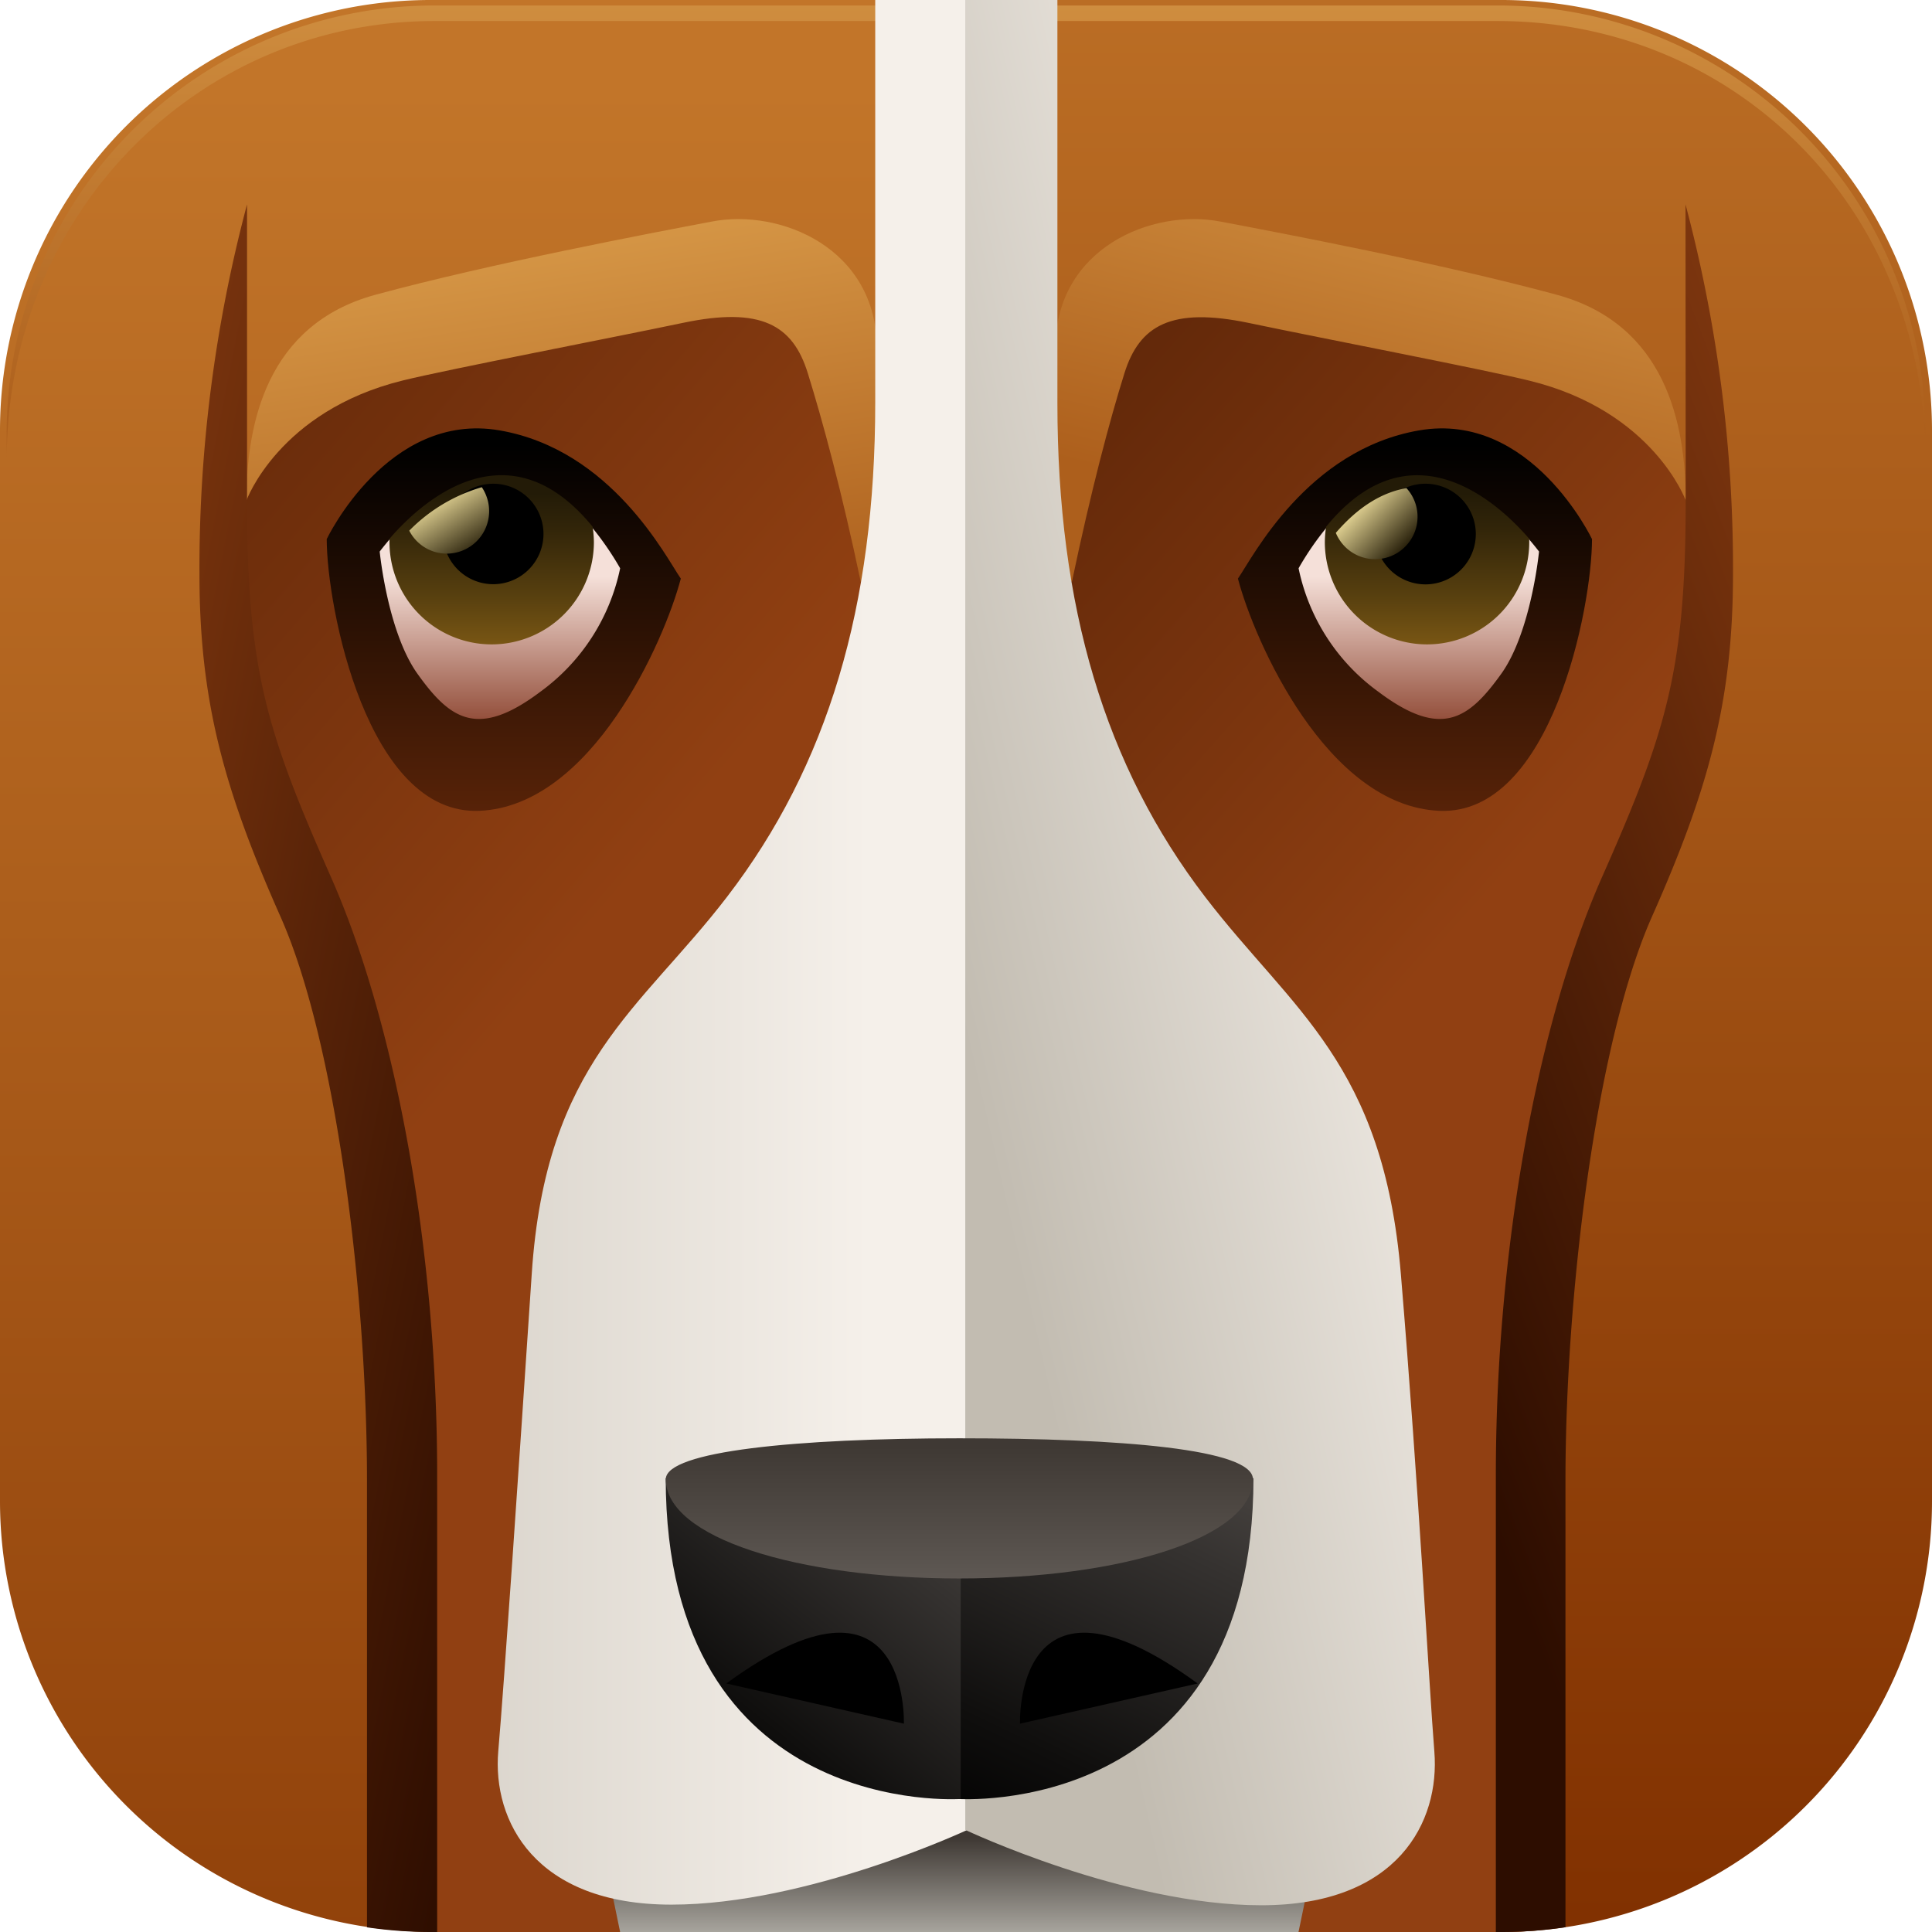 <svg xmlns="http://www.w3.org/2000/svg" xmlns:xlink="http://www.w3.org/1999/xlink" viewBox="0 0 211.16 211.17"><defs><style>.cls-1{fill-rule:evenodd;fill:url(#linear-gradient);}.cls-2{fill:url(#linear-gradient-2);}.cls-3{fill:url(#linear-gradient-4);}.cls-4{fill:url(#linear-gradient-5);}.cls-5{fill:url(#linear-gradient-6);}.cls-6{fill:url(#linear-gradient-7);}.cls-7{fill:url(#linear-gradient-8);}.cls-8{fill:url(#linear-gradient-9);}.cls-9{fill:url(#linear-gradient-10);}.cls-10{fill:url(#linear-gradient-11);}.cls-11{fill:url(#linear-gradient-12);}.cls-12{fill:url(#linear-gradient-13);}.cls-13{fill:url(#linear-gradient-14);}.cls-14{fill:url(#linear-gradient-15);}.cls-15{fill:url(#linear-gradient-16);}.cls-16{fill:url(#linear-gradient-17);}.cls-17{fill:url(#linear-gradient-18);}.cls-18{fill:url(#linear-gradient-19);}.cls-19{fill:url(#linear-gradient-20);}.cls-20{fill:url(#linear-gradient-21);}.cls-21{fill:url(#linear-gradient-22);}.cls-22{fill:url(#linear-gradient-23);}.cls-23{fill:url(#linear-gradient-24);}</style><linearGradient id="linear-gradient" x1="81.94" y1="9.45" x2="81.94" y2="282.87" gradientUnits="userSpaceOnUse"><stop offset="0" stop-color="#c27529"/><stop offset="1" stop-color="#803000"/></linearGradient><linearGradient id="linear-gradient-2" x1="158.38" y1="-27.4" x2="158.38" y2="213.27" xlink:href="#linear-gradient"/><linearGradient id="linear-gradient-4" x1="105.58" y1="-31.49" x2="105.58" y2="46.83" gradientUnits="userSpaceOnUse"><stop offset="0" stop-color="#e6ad57"/><stop offset="1" stop-color="#ad5f1c"/></linearGradient><linearGradient id="linear-gradient-5" x1="143.86" y1="119.41" x2="31.95" y2="20.03" gradientUnits="userSpaceOnUse"><stop offset="0" stop-color="#914012"/><stop offset="1" stop-color="#2d0d00"/></linearGradient><linearGradient id="linear-gradient-6" x1="55" y1="112.79" x2="-68.31" y2="6.58" xlink:href="#linear-gradient-5"/><linearGradient id="linear-gradient-7" x1="55.47" y1="8" x2="65.23" y2="70.26" xlink:href="#linear-gradient-4"/><linearGradient id="linear-gradient-8" x1="104.85" y1="200.92" x2="104.85" y2="211.26" gradientUnits="userSpaceOnUse"><stop offset="0" stop-color="#3f3934"/><stop offset="1" stop-color="#a8a59e"/></linearGradient><linearGradient id="linear-gradient-9" x1="94.95" y1="104.11" x2="11.63" y2="104.11" gradientUnits="userSpaceOnUse"><stop offset="0" stop-color="#f5f0ea"/><stop offset="1" stop-color="#c2bcb1"/></linearGradient><linearGradient id="linear-gradient-10" x1="162.68" y1="-7.58" x2="146.8" y2="57.73" xlink:href="#linear-gradient-4"/><linearGradient id="linear-gradient-11" x1="-13.24" y1="107.21" x2="66.09" y2="122.95" xlink:href="#linear-gradient-5"/><linearGradient id="linear-gradient-12" x1="159.53" y1="95.8" x2="104.22" y2="108.53" xlink:href="#linear-gradient-9"/><linearGradient id="linear-gradient-13" x1="232.43" y1="95.43" x2="147.95" y2="127.92" xlink:href="#linear-gradient-5"/><linearGradient id="linear-gradient-14" x1="126.74" y1="159.86" x2="106.07" y2="203.01" gradientUnits="userSpaceOnUse"><stop offset="0" stop-color="#423e3b"/><stop offset="0.16" stop-color="#353230"/><stop offset="0.71" stop-color="#0f0e0d"/><stop offset="1"/></linearGradient><linearGradient id="linear-gradient-15" x1="101.3" y1="163.62" x2="74.43" y2="197.13" xlink:href="#linear-gradient-14"/><linearGradient id="linear-gradient-16" x1="104.85" y1="158.16" x2="104.85" y2="173.48" gradientUnits="userSpaceOnUse"><stop offset="0" stop-color="#3f3934"/><stop offset="1" stop-color="#605a55"/></linearGradient><linearGradient id="linear-gradient-17" x1="154.65" y1="48.61" x2="154.65" y2="90.43" gradientUnits="userSpaceOnUse"><stop offset="0"/><stop offset="1" stop-color="#5b2408"/></linearGradient><linearGradient id="linear-gradient-18" x1="155.07" y1="82.8" x2="155.07" y2="63" gradientUnits="userSpaceOnUse"><stop offset="0" stop-color="#7a2912"/><stop offset="1" stop-color="#f5e0d9"/></linearGradient><linearGradient id="linear-gradient-19" x1="155.98" y1="70.74" x2="155.98" y2="53.94" gradientUnits="userSpaceOnUse"><stop offset="0" stop-color="#7a5714"/><stop offset="0.33" stop-color="#58400f"/><stop offset="0.77" stop-color="#322509"/><stop offset="1" stop-color="#231b07"/></linearGradient><linearGradient id="linear-gradient-20" x1="153.78" y1="59.93" x2="149.07" y2="55.32" gradientUnits="userSpaceOnUse"><stop offset="0" stop-color="#231b07"/><stop offset="1" stop-color="#d6c78a"/></linearGradient><linearGradient id="linear-gradient-21" x1="2120.74" y1="48.61" x2="2120.74" y2="90.43" gradientTransform="matrix(-1, 0, 0, 1, 2175.8, 0)" xlink:href="#linear-gradient-17"/><linearGradient id="linear-gradient-22" x1="2121.16" y1="82.8" x2="2121.16" y2="63" gradientTransform="matrix(-1, 0, 0, 1, 2175.8, 0)" xlink:href="#linear-gradient-18"/><linearGradient id="linear-gradient-23" x1="2122.07" y1="70.74" x2="2122.07" y2="53.94" gradientTransform="matrix(-1, 0, 0, 1, 2175.8, 0)" xlink:href="#linear-gradient-19"/><linearGradient id="linear-gradient-24" x1="51.85" y1="60.61" x2="48.18" y2="54.84" xlink:href="#linear-gradient-20"/></defs><title>Asset 3</title><g id="Layer_2" data-name="Layer 2"><g id="Layer_1-2" data-name="Layer 1"><path class="cls-1" d="M47.07,0h69.75a47.06,47.06,0,0,1,47.06,47.06v117a47.06,47.06,0,0,1-47.06,47.06H47.07A47.06,47.06,0,0,1,0,164.1v-117A47.06,47.06,0,0,1,47.07,0Z"/><path class="cls-2" d="M164.1,0H105.6V211.16h58.5a47.06,47.06,0,0,0,47.06-47.06v-117A47.06,47.06,0,0,0,164.1,0Z"/><path class="cls-2" d="M164.1,0H105.6V211.16h58.5a47.06,47.06,0,0,0,47.06-47.06v-117A47.06,47.06,0,0,0,164.1,0Z"/><path class="cls-3" d="M163.7.6H47.47A46.73,46.73,0,0,0,.73,47.34v3C.73,23.27,21.65,2.3,47.47,2.3H163.7c25.81,0,46.74,20.33,46.74,48.05v-3A46.74,46.74,0,0,0,163.7.6Z"/><path class="cls-4" d="M176.38,41.46c-5.41-2.81-39.85-10-50.9-8.66s-10,33.79-10,33.79l11,144.57H164.1c1.29,0,2.57-.06,3.83-.17V151.5c0-12.35,3.47-43.1,10.62-55.45s7.31-28.73,6.87-35S181.8,44.28,176.38,41.46Z"/><path class="cls-5" d="M35.14,41.46C40.56,38.65,75,31.5,86,32.8S96,66.59,96,66.59L85,211.16H47.42c-1.29,0-2.57-.06-3.83-.17V151.5c0-12.35-3.46-43.1-10.61-55.45s-7.59-29.89-7.16-36.17S29.73,44.28,35.14,41.46Z"/><path class="cls-6" d="M26.94,54.69c0-8.46,2.24-19.24,14.08-22.47,12.58-3.42,30.23-6.76,36.75-8,7.5-1.46,18.07,2.89,18.07,13.89,0,16.5,1.37,19.77-1.75,25.55C92,53.7,89.91,46,88.28,40.76s-5.1-7.26-13.6-5.48S49.09,40.34,44,41.59C30.47,44.93,26.94,54.69,26.94,54.69Z"/><polygon class="cls-7" points="141.92 211.17 67.78 211.17 63.25 189.31 146.46 189.31 141.92 211.17"/><path class="cls-8" d="M95.66,0V44c0,22.28-5.19,39.68-16.18,54-9.46,12.35-19.83,18.11-21.36,41.2-1.48,22.19-3,44.56-3.66,52.19s4,16.78,18.92,16.78S105.73,200,105.73,200V0Z"/><path class="cls-9" d="M184.24,54.69c0-8.46-2.24-19.24-14.08-22.47-12.58-3.42-30.22-6.76-36.75-8-7.5-1.46-18.07,2.89-18.07,13.89,0,16.5-1.3,19.72,1.81,25.51,2.08-9.94,4.12-17.64,5.75-22.84s5.1-7.26,13.6-5.48,25.6,5.06,30.68,6.31C180.71,44.93,184.24,54.69,184.24,54.69Z"/><path class="cls-10" d="M27,54.69V22.34A154.61,154.61,0,0,0,21.8,62.78c0,13.93,2.75,23.66,8.85,37.39s9.46,41.2,9.46,61.65v48.83a48.31,48.31,0,0,0,7,.51h.67V161.21c0-24.72-4.58-49.44-11.59-65.31S27,73.31,27,54.69Z"/><path class="cls-11" d="M105.5,0V200s17.39,8.24,32.35,8.24,19.53-9.15,18.92-16.78-1.69-28.52-3.66-52.19c-1.91-23.06-11.9-28.85-21.36-41.2-11-14.35-16.18-31.75-16.18-54V0Z"/><path class="cls-12" d="M184.24,54.69c0,18.62-2.14,25.34-9.16,41.21s-11.59,40.59-11.59,65.31v49.95h.61a47.74,47.74,0,0,0,7-.52V161.82c0-20.45,3.36-47.92,9.46-61.65s8.85-23.46,8.85-37.39a154.61,154.61,0,0,0-5.19-40.44Z"/><path class="cls-13" d="M104.72,196.62S137,198.84,137,161.55c-21.1,4.23-32.23,10.27-32.23,10.27Z"/><path class="cls-14" d="M105,196.62s-32.24,2.28-32.24-35.07c21.1,4.23,32.24,10.27,32.24,10.27Z"/><path class="cls-15" d="M136.94,161.67c0,6.38-14.36,10.85-32.09,10.85s-32.08-4.47-32.08-10.85c0-3.07,14.36-4.47,32.08-4.47S136.94,158.38,136.94,161.67Z"/><path class="cls-16" d="M174,58.92s-6.66-14-18.9-11.88-18.18,13.86-19.8,16.2c1.8,6.84,9.72,24.84,22,25.38S174,66.3,174,58.92Z"/><path class="cls-17" d="M141.93,62.11a22.19,22.19,0,0,0,8.7,13.48c6.92,5.22,9.91,3,13.49-2,3.25-4.61,4.09-13.31,4.09-13.31s-.48-.63-1.15-1.41c-4.61,4.56-15.42,4.84-22-1.3A32,32,0,0,0,141.93,62.11Z"/><path class="cls-18" d="M156,70.43A11.18,11.18,0,0,1,144.8,59.25a11.66,11.66,0,0,1,.14-1.68c9.43-11.56,19.08-2.31,22.2,1.32,0,.12,0,.24,0,.36A11.18,11.18,0,0,1,156,70.43Z"/><path d="M150.3,58.36a5.5,5.5,0,1,0,5.5-5.49A5.49,5.49,0,0,0,150.3,58.36Z"/><path class="cls-19" d="M146,58.24a4.64,4.64,0,1,0,7.72-4.89C151.2,53.79,148.58,55.24,146,58.24Z"/><path class="cls-20" d="M35.71,58.92s6.66-14,18.9-11.88,18.18,13.86,19.8,16.2c-1.8,6.84-9.72,24.84-22,25.38S35.71,66.3,35.71,58.92Z"/><path class="cls-21" d="M67.78,62.11a22.25,22.25,0,0,1-8.7,13.48c-6.92,5.22-9.92,3-13.49-2-3.25-4.61-4.09-13.31-4.09-13.31s.48-.63,1.15-1.41c4.6,4.56,15.42,4.84,22-1.3A32.87,32.87,0,0,1,67.78,62.11Z"/><path class="cls-22" d="M53.73,70.43A11.18,11.18,0,0,0,64.91,59.25a11.66,11.66,0,0,0-.14-1.68C55.34,46,45.68,55.26,42.57,58.89c0,.12,0,.24,0,.36A11.17,11.17,0,0,0,53.73,70.43Z"/><path d="M59.4,58.36a5.49,5.49,0,1,1-5.49-5.49A5.49,5.49,0,0,1,59.4,58.36Z"/><path class="cls-23" d="M48.82,60.51a4.64,4.64,0,0,0,4.64-4.64,4.71,4.71,0,0,0-.8-2.62A18.27,18.27,0,0,0,44.73,58,4.61,4.61,0,0,0,48.82,60.51Z"/><path d="M79.38,184l19.41,4.39S99.47,169.32,79.38,184Z"/><path d="M130.9,184l-19.42,4.39S110.81,169.32,130.9,184Z"/></g></g></svg>